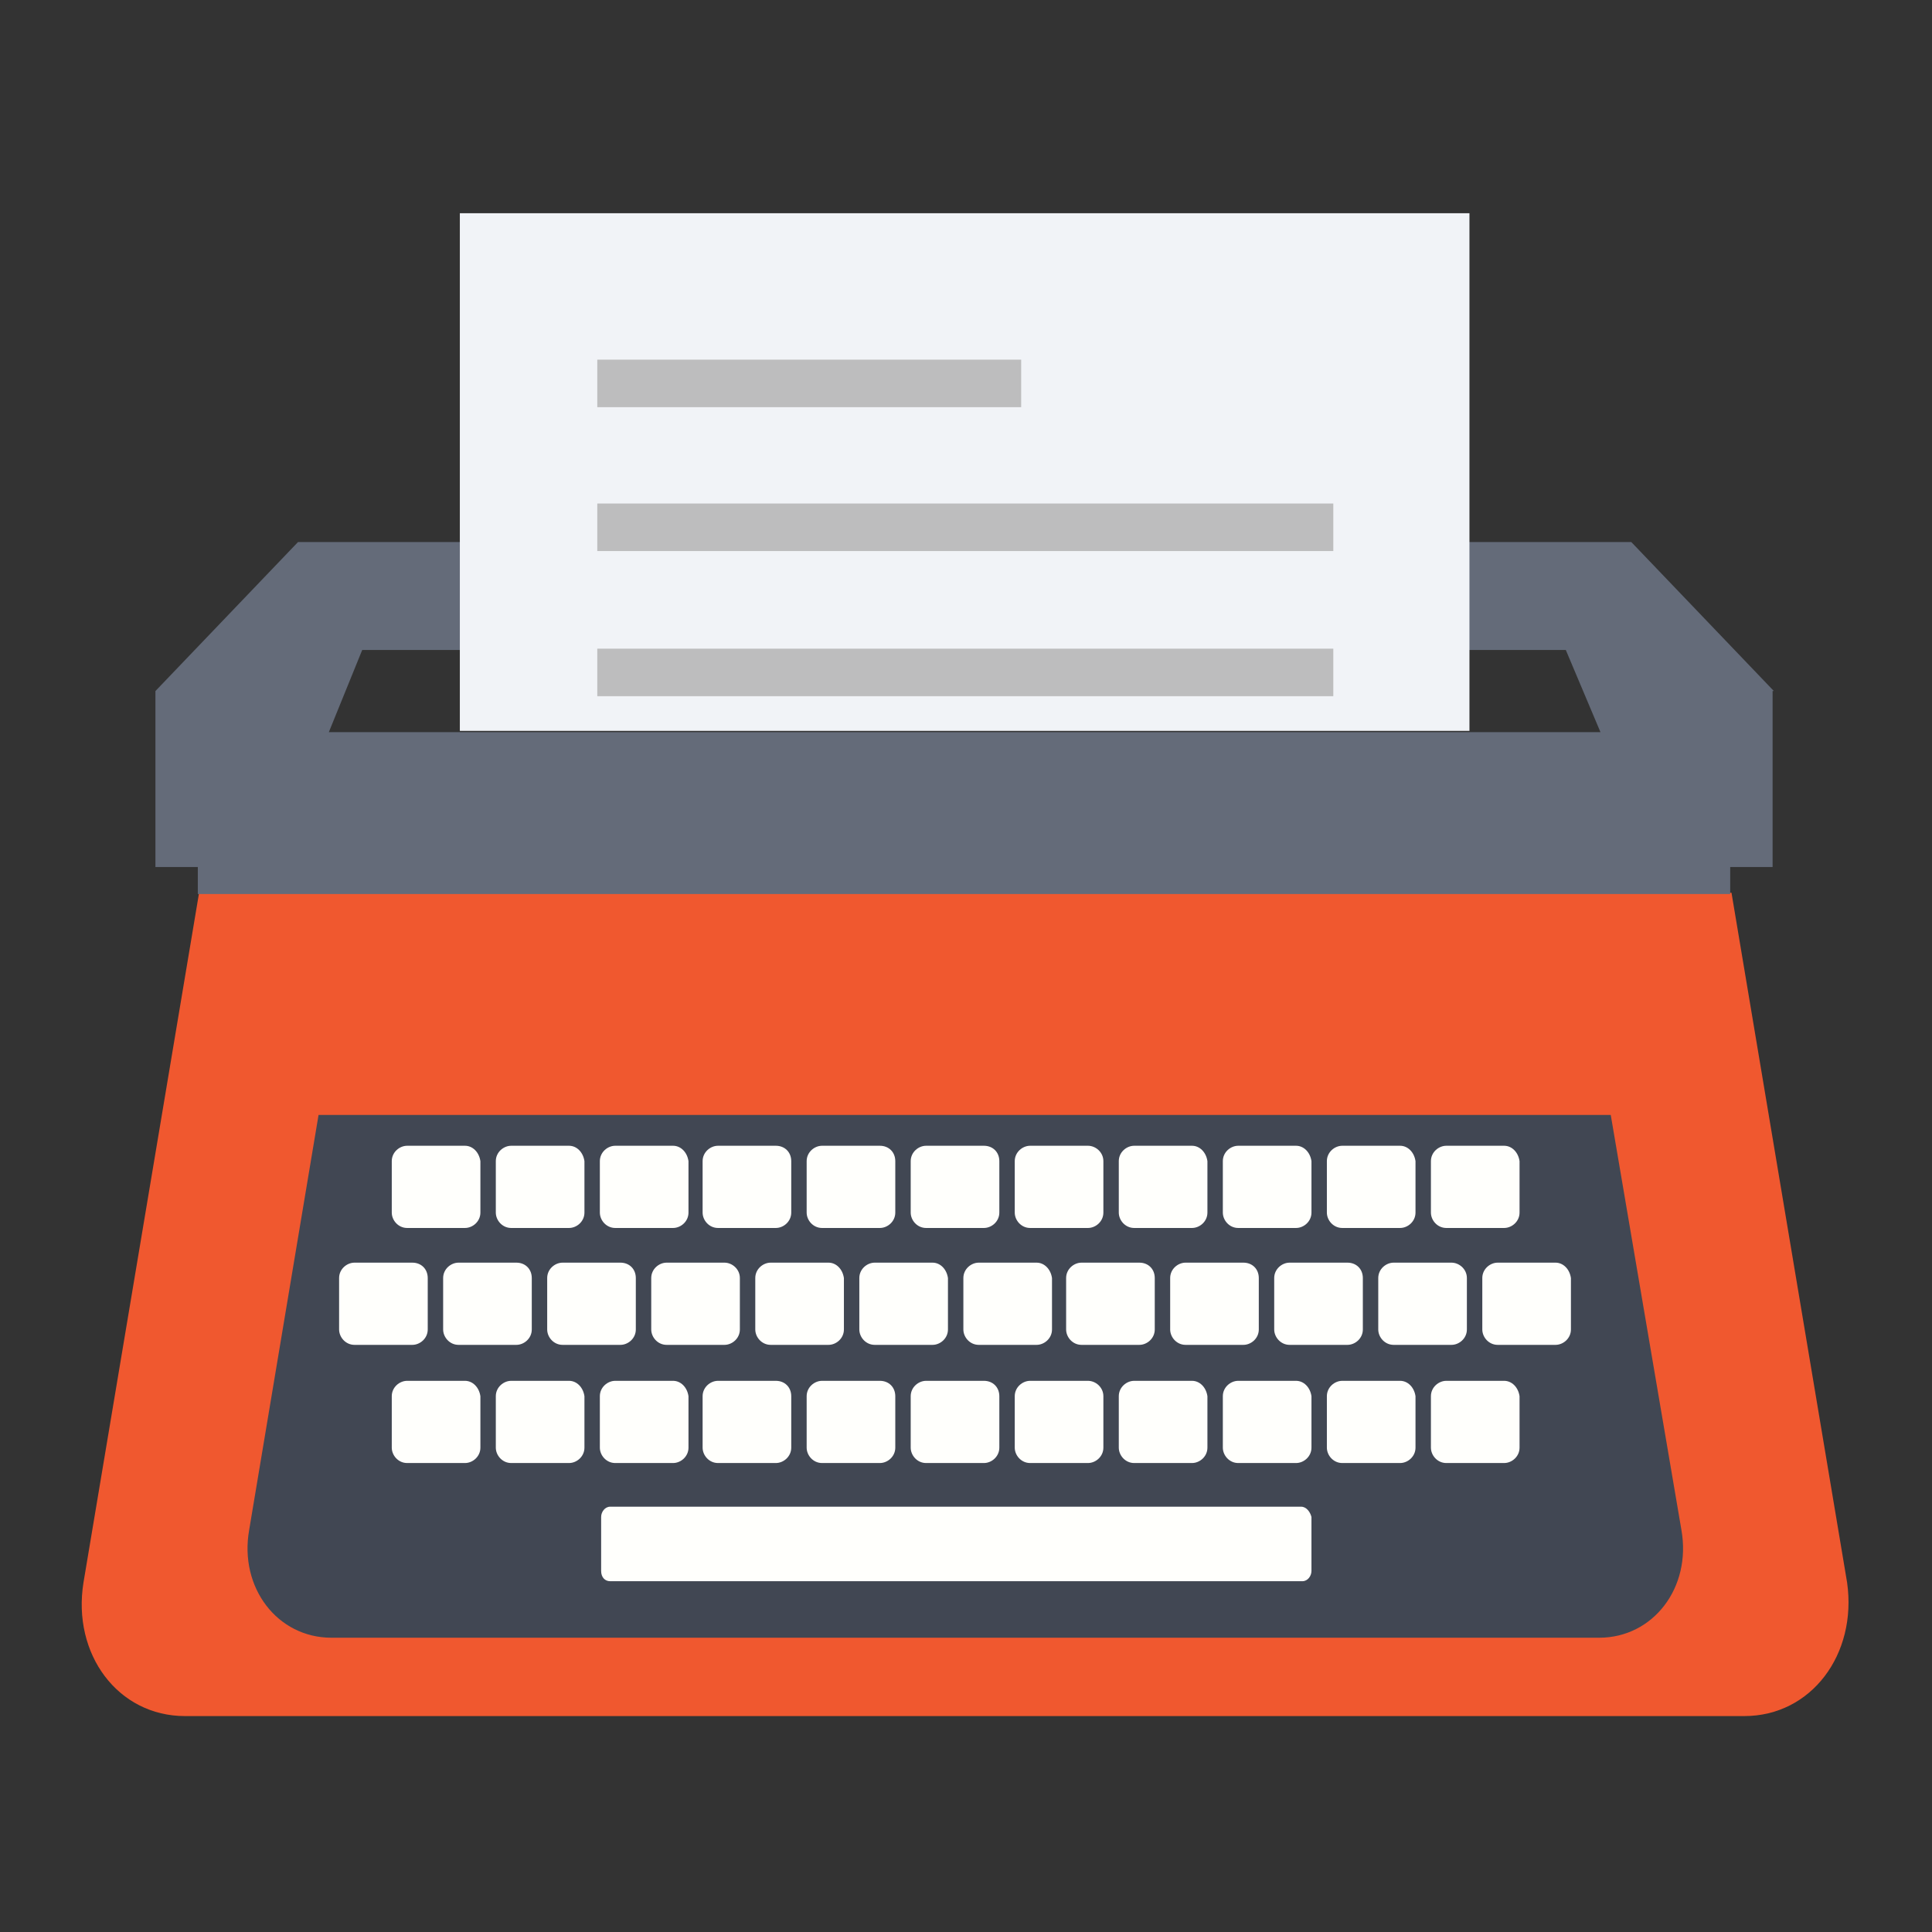 <svg width="100%" height="100%" viewBox="0 0 510 510" version="1.1"
    xmlns="http://www.w3.org/2000/svg" xmlns:xlink="http://www.w3.org/1999/xlink"
    xml:space="preserve" xmlns:serif="http://www.serif.com/"
    style="fill-rule:evenodd;clip-rule:evenodd;stroke-linejoin:round;stroke-miterlimit:2;">
    <rect x="0" y="0" width="510" height="510" fill="#333333" stroke="none"/>
    <path d="M460.461,453.001L48.826,453.001C31.194,453.001 18.988,436.725 22.039,417.737L52.556,235.655L457.07,235.655L487.587,417.737C490.299,436.726 478.093,453.001 460.461,453.001Z" style="fill:rgb(240,88,47);fill-rule:nonzero;"/>
    <path d="M425.197,294.315L84.09,294.315L65.78,403.836C63.067,419.094 73.24,432.318 87.481,432.318L422.146,432.318C436.387,432.318 446.559,419.094 443.847,403.836L425.197,294.315Z" style="fill:rgb(65,71,83);fill-rule:nonzero;"/>
    <path d="M468.26,182.421L430.623,143.089L78.665,143.089L41.028,182.421L41.028,228.874L52.217,228.874L52.217,235.995L456.731,235.995L456.731,228.874L467.92,228.874L467.92,182.421L468.26,182.421ZM422.485,193.272L86.803,193.272L95.619,171.571L413.33,171.571L422.485,193.272Z" style="fill:rgb(100,107,121);fill-rule:nonzero;"/>
    <rect x="121.388" y="56.286" width="266.511" height="136.646" style="fill:rgb(241,243,247);"/>
    <g>
        <path d="M122.744,302.453L107.486,302.453C105.452,302.453 103.417,304.148 103.417,306.522L103.417,320.085C103.417,322.119 105.112,324.154 107.486,324.154L122.744,324.154C124.778,324.154 126.813,322.459 126.813,320.085L126.813,306.522C126.474,304.148 124.779,302.453 122.744,302.453Z" style="fill:rgb(255,255,252);fill-rule:nonzero;"/>
        <path d="M150.209,302.453L134.951,302.453C132.917,302.453 130.882,304.148 130.882,306.522L130.882,320.085C130.882,322.119 132.577,324.154 134.951,324.154L150.209,324.154C152.243,324.154 154.278,322.459 154.278,320.085L154.278,306.522C153.939,304.148 152.244,302.453 150.209,302.453Z" style="fill:rgb(255,255,252);fill-rule:nonzero;"/>
        <path d="M177.674,302.453L162.416,302.453C160.382,302.453 158.347,304.148 158.347,306.522L158.347,320.085C158.347,322.119 160.042,324.154 162.416,324.154L177.674,324.154C179.708,324.154 181.743,322.459 181.743,320.085L181.743,306.522C181.404,304.148 179.709,302.453 177.674,302.453Z" style="fill:rgb(255,255,252);fill-rule:nonzero;"/>
        <path d="M204.8,302.453L189.542,302.453C187.508,302.453 185.473,304.148 185.473,306.522L185.473,320.085C185.473,322.119 187.168,324.154 189.542,324.154L204.8,324.154C206.834,324.154 208.869,322.459 208.869,320.085L208.869,306.522C208.869,304.148 207.174,302.453 204.8,302.453Z" style="fill:rgb(255,255,252);fill-rule:nonzero;"/>
        <path d="M232.265,302.453L217.007,302.453C214.973,302.453 212.938,304.148 212.938,306.522L212.938,320.085C212.938,322.119 214.633,324.154 217.007,324.154L232.265,324.154C234.299,324.154 236.334,322.459 236.334,320.085L236.334,306.522C236.334,304.148 234.638,302.453 232.265,302.453Z" style="fill:rgb(255,255,252);fill-rule:nonzero;"/>
        <path d="M259.73,302.453L244.472,302.453C242.438,302.453 240.403,304.148 240.403,306.522L240.403,320.085C240.403,322.119 242.098,324.154 244.472,324.154L259.73,324.154C261.764,324.154 263.799,322.459 263.799,320.085L263.799,306.522C263.799,304.148 262.103,302.453 259.73,302.453Z" style="fill:rgb(255,255,252);fill-rule:nonzero;"/>
        <path d="M287.195,302.453L271.937,302.453C269.903,302.453 267.868,304.148 267.868,306.522L267.868,320.085C267.868,322.119 269.563,324.154 271.937,324.154L287.195,324.154C289.229,324.154 291.264,322.459 291.264,320.085L291.264,306.522C291.264,304.148 289.229,302.453 287.195,302.453Z" style="fill:rgb(255,255,252);fill-rule:nonzero;"/>
        <path d="M314.66,302.453L299.402,302.453C297.368,302.453 295.333,304.148 295.333,306.522L295.333,320.085C295.333,322.119 297.028,324.154 299.402,324.154L314.66,324.154C316.694,324.154 318.729,322.459 318.729,320.085L318.729,306.522C318.389,304.148 316.694,302.453 314.66,302.453Z" style="fill:rgb(255,255,252);fill-rule:nonzero;"/>
        <path d="M342.125,302.453L326.867,302.453C324.833,302.453 322.798,304.148 322.798,306.522L322.798,320.085C322.798,322.119 324.493,324.154 326.867,324.154L342.125,324.154C344.159,324.154 346.194,322.459 346.194,320.085L346.194,306.522C345.854,304.148 344.159,302.453 342.125,302.453Z" style="fill:rgb(255,255,252);fill-rule:nonzero;"/>
        <path d="M369.589,302.453L354.331,302.453C352.297,302.453 350.262,304.148 350.262,306.522L350.262,320.085C350.262,322.119 351.957,324.154 354.331,324.154L369.589,324.154C371.623,324.154 373.658,322.459 373.658,320.085L373.658,306.522C373.319,304.148 371.624,302.453 369.589,302.453Z" style="fill:rgb(255,255,252);fill-rule:nonzero;"/>
        <path d="M397.054,302.453L381.796,302.453C379.762,302.453 377.727,304.148 377.727,306.522L377.727,320.085C377.727,322.119 379.422,324.154 381.796,324.154L397.054,324.154C399.088,324.154 401.123,322.459 401.123,320.085L401.123,306.522C400.784,304.148 399.089,302.453 397.054,302.453Z" style="fill:rgb(255,255,252);fill-rule:nonzero;"/>
        <path d="M122.744,364.503L107.486,364.503C105.452,364.503 103.417,366.198 103.417,368.572L103.417,382.135C103.417,384.169 105.112,386.204 107.486,386.204L122.744,386.204C124.778,386.204 126.813,384.509 126.813,382.135L126.813,368.572C126.474,366.199 124.779,364.503 122.744,364.503Z" style="fill:rgb(255,255,252);fill-rule:nonzero;"/>
        <path d="M150.209,364.503L134.951,364.503C132.917,364.503 130.882,366.198 130.882,368.572L130.882,382.135C130.882,384.169 132.577,386.204 134.951,386.204L150.209,386.204C152.243,386.204 154.278,384.509 154.278,382.135L154.278,368.572C153.939,366.199 152.244,364.503 150.209,364.503Z" style="fill:rgb(255,255,252);fill-rule:nonzero;"/>
        <path d="M177.674,364.503L162.416,364.503C160.382,364.503 158.347,366.198 158.347,368.572L158.347,382.135C158.347,384.169 160.042,386.204 162.416,386.204L177.674,386.204C179.708,386.204 181.743,384.509 181.743,382.135L181.743,368.572C181.404,366.199 179.709,364.503 177.674,364.503Z" style="fill:rgb(255,255,252);fill-rule:nonzero;"/>
        <path d="M204.8,364.503L189.542,364.503C187.508,364.503 185.473,366.198 185.473,368.572L185.473,382.135C185.473,384.169 187.168,386.204 189.542,386.204L204.8,386.204C206.834,386.204 208.869,384.509 208.869,382.135L208.869,368.572C208.869,366.199 207.174,364.503 204.8,364.503Z" style="fill:rgb(255,255,252);fill-rule:nonzero;"/>
        <path d="M232.265,364.503L217.007,364.503C214.973,364.503 212.938,366.198 212.938,368.572L212.938,382.135C212.938,384.169 214.633,386.204 217.007,386.204L232.265,386.204C234.299,386.204 236.334,384.509 236.334,382.135L236.334,368.572C236.334,366.199 234.638,364.503 232.265,364.503Z" style="fill:rgb(255,255,252);fill-rule:nonzero;"/>
        <path d="M259.73,364.503L244.472,364.503C242.438,364.503 240.403,366.198 240.403,368.572L240.403,382.135C240.403,384.169 242.098,386.204 244.472,386.204L259.73,386.204C261.764,386.204 263.799,384.509 263.799,382.135L263.799,368.572C263.799,366.199 262.103,364.503 259.73,364.503Z" style="fill:rgb(255,255,252);fill-rule:nonzero;"/>
        <path d="M287.195,364.503L271.937,364.503C269.903,364.503 267.868,366.198 267.868,368.572L267.868,382.135C267.868,384.169 269.563,386.204 271.937,386.204L287.195,386.204C289.229,386.204 291.264,384.509 291.264,382.135L291.264,368.572C291.264,366.199 289.229,364.503 287.195,364.503Z" style="fill:rgb(255,255,252);fill-rule:nonzero;"/>
        <path d="M314.66,364.503L299.402,364.503C297.368,364.503 295.333,366.198 295.333,368.572L295.333,382.135C295.333,384.169 297.028,386.204 299.402,386.204L314.66,386.204C316.694,386.204 318.729,384.509 318.729,382.135L318.729,368.572C318.389,366.199 316.694,364.503 314.66,364.503Z" style="fill:rgb(255,255,252);fill-rule:nonzero;"/>
        <path d="M342.125,364.503L326.867,364.503C324.833,364.503 322.798,366.198 322.798,368.572L322.798,382.135C322.798,384.169 324.493,386.204 326.867,386.204L342.125,386.204C344.159,386.204 346.194,384.509 346.194,382.135L346.194,368.572C345.854,366.199 344.159,364.503 342.125,364.503Z" style="fill:rgb(255,255,252);fill-rule:nonzero;"/>
        <path d="M369.589,364.503L354.331,364.503C352.297,364.503 350.262,366.198 350.262,368.572L350.262,382.135C350.262,384.169 351.957,386.204 354.331,386.204L369.589,386.204C371.623,386.204 373.658,384.509 373.658,382.135L373.658,368.572C373.319,366.199 371.624,364.503 369.589,364.503Z" style="fill:rgb(255,255,252);fill-rule:nonzero;"/>
        <path d="M397.054,364.503L381.796,364.503C379.762,364.503 377.727,366.198 377.727,368.572L377.727,382.135C377.727,384.169 379.422,386.204 381.796,386.204L397.054,386.204C399.088,386.204 401.123,384.509 401.123,382.135L401.123,368.572C400.784,366.199 399.089,364.503 397.054,364.503Z" style="fill:rgb(255,255,252);fill-rule:nonzero;"/>
        <path d="M108.842,333.309L93.584,333.309C91.55,333.309 89.515,335.004 89.515,337.378L89.515,350.941C89.515,352.975 91.21,355.01 93.584,355.01L108.842,355.01C110.876,355.01 112.911,353.315 112.911,350.941L112.911,337.378C112.911,335.004 111.216,333.309 108.842,333.309Z" style="fill:rgb(255,255,252);fill-rule:nonzero;"/>
        <path d="M136.307,333.309L121.049,333.309C119.015,333.309 116.98,335.004 116.98,337.378L116.98,350.941C116.98,352.975 118.675,355.01 121.049,355.01L136.307,355.01C138.341,355.01 140.376,353.315 140.376,350.941L140.376,337.378C140.376,335.004 138.681,333.309 136.307,333.309Z" style="fill:rgb(255,255,252);fill-rule:nonzero;"/>
        <path d="M163.772,333.309L148.514,333.309C146.48,333.309 144.445,335.004 144.445,337.378L144.445,350.941C144.445,352.975 146.14,355.01 148.514,355.01L163.772,355.01C165.806,355.01 167.841,353.315 167.841,350.941L167.841,337.378C167.841,335.004 166.146,333.309 163.772,333.309Z" style="fill:rgb(255,255,252);fill-rule:nonzero;"/>
        <path d="M191.237,333.309L175.979,333.309C173.945,333.309 171.91,335.004 171.91,337.378L171.91,350.941C171.91,352.975 173.605,355.01 175.979,355.01L191.237,355.01C193.271,355.01 195.306,353.315 195.306,350.941L195.306,337.378C195.306,335.004 193.272,333.309 191.237,333.309Z" style="fill:rgb(255,255,252);fill-rule:nonzero;"/>
        <path d="M218.702,333.309L203.444,333.309C201.41,333.309 199.375,335.004 199.375,337.378L199.375,350.941C199.375,352.975 201.07,355.01 203.444,355.01L218.702,355.01C220.736,355.01 222.771,353.315 222.771,350.941L222.771,337.378C222.432,335.004 220.736,333.309 218.702,333.309Z" style="fill:rgb(255,255,252);fill-rule:nonzero;"/>
        <path d="M246.167,333.309L230.909,333.309C228.875,333.309 226.84,335.004 226.84,337.378L226.84,350.941C226.84,352.975 228.535,355.01 230.909,355.01L246.167,355.01C248.201,355.01 250.236,353.315 250.236,350.941L250.236,337.378C249.897,335.004 248.201,333.309 246.167,333.309Z" style="fill:rgb(255,255,252);fill-rule:nonzero;"/>
        <path d="M273.632,333.309L258.374,333.309C256.34,333.309 254.305,335.004 254.305,337.378L254.305,350.941C254.305,352.975 256,355.01 258.374,355.01L273.632,355.01C275.666,355.01 277.701,353.315 277.701,350.941L277.701,337.378C277.362,335.004 275.666,333.309 273.632,333.309Z" style="fill:rgb(255,255,252);fill-rule:nonzero;"/>
        <path d="M300.758,333.309L285.5,333.309C283.466,333.309 281.431,335.004 281.431,337.378L281.431,350.941C281.431,352.975 283.126,355.01 285.5,355.01L300.758,355.01C302.792,355.01 304.827,353.315 304.827,350.941L304.827,337.378C304.827,335.004 303.131,333.309 300.758,333.309Z" style="fill:rgb(255,255,252);fill-rule:nonzero;"/>
        <path d="M328.223,333.309L312.965,333.309C310.931,333.309 308.896,335.004 308.896,337.378L308.896,350.941C308.896,352.975 310.591,355.01 312.965,355.01L328.223,355.01C330.257,355.01 332.292,353.315 332.292,350.941L332.292,337.378C332.291,335.004 330.596,333.309 328.223,333.309Z" style="fill:rgb(255,255,252);fill-rule:nonzero;"/>
        <path d="M355.687,333.309L340.429,333.309C338.395,333.309 336.36,335.004 336.36,337.378L336.36,350.941C336.36,352.975 338.055,355.01 340.429,355.01L355.687,355.01C357.721,355.01 359.756,353.315 359.756,350.941L359.756,337.378C359.756,335.004 358.061,333.309 355.687,333.309Z" style="fill:rgb(255,255,252);fill-rule:nonzero;"/>
        <path d="M383.152,333.309L367.894,333.309C365.86,333.309 363.825,335.004 363.825,337.378L363.825,350.941C363.825,352.975 365.52,355.01 367.894,355.01L383.152,355.01C385.186,355.01 387.221,353.315 387.221,350.941L387.221,337.378C387.221,335.004 385.187,333.309 383.152,333.309Z" style="fill:rgb(255,255,252);fill-rule:nonzero;"/>
        <path d="M410.617,333.309L395.359,333.309C393.325,333.309 391.29,335.004 391.29,337.378L391.29,350.941C391.29,352.975 392.985,355.01 395.359,355.01L410.617,355.01C412.651,355.01 414.686,353.315 414.686,350.941L414.686,337.378C414.347,335.004 412.652,333.309 410.617,333.309Z" style="fill:rgb(255,255,252);fill-rule:nonzero;"/>
        <path d="M343.481,397.732L161.06,397.732C159.704,397.732 158.686,399.088 158.686,400.445L158.686,414.686C158.686,416.381 159.703,417.399 161.06,417.399L343.82,417.399C345.176,417.399 346.193,416.043 346.193,414.686L346.193,400.445C345.854,399.089 344.837,397.732 343.481,397.732Z" style="fill:rgb(255,255,252);fill-rule:nonzero;"/>
    </g>
    <g>
        <rect x="157.669" y="94.94" width="111.894" height="12.546" style="fill:rgb(189,189,190);"/>
        <rect x="157.669" y="132.917" width="194.289" height="12.546" style="fill:rgb(189,189,190);"/>
        <rect x="157.669" y="171.232" width="194.289" height="12.546" style="fill:rgb(189,189,190);"/>
    </g>
</svg>
